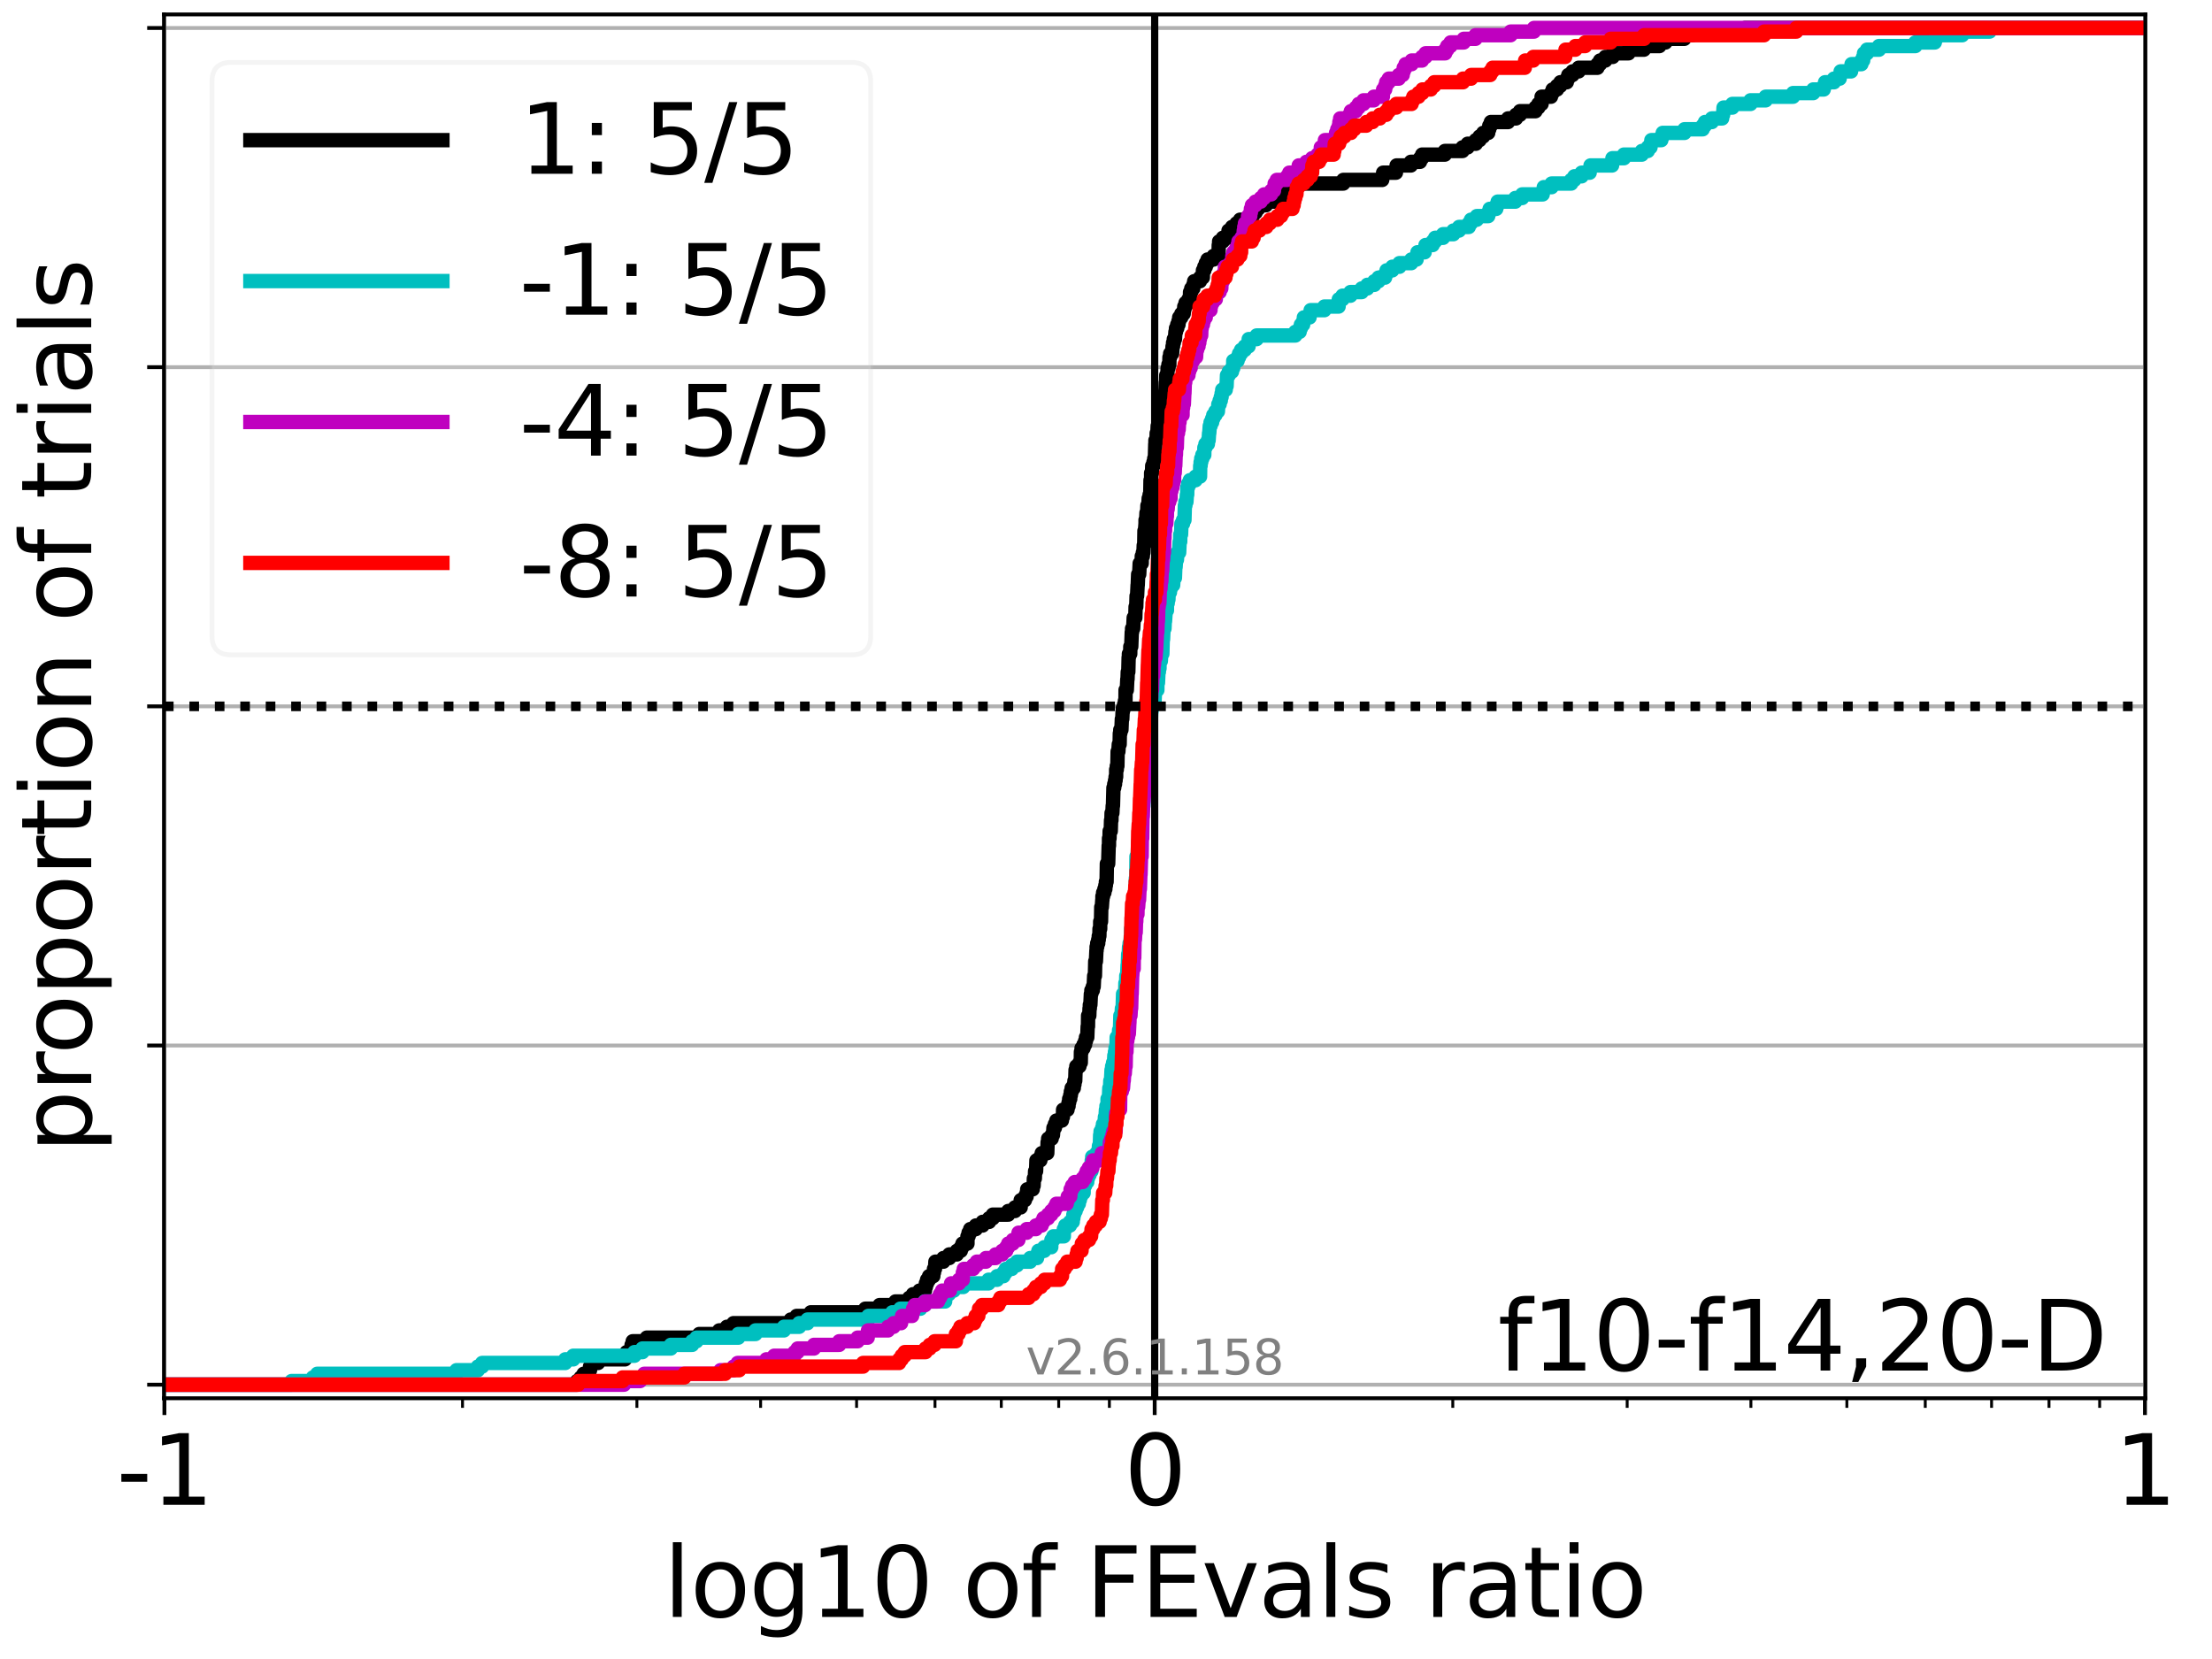 <?xml version="1.0" encoding="utf-8" standalone="no"?>
<!DOCTYPE svg PUBLIC "-//W3C//DTD SVG 1.1//EN"
  "http://www.w3.org/Graphics/SVG/1.1/DTD/svg11.dtd">
<svg xmlns:xlink="http://www.w3.org/1999/xlink" width="460.8pt" height="345.6pt" viewBox="0 0 460.8 345.6" xmlns="http://www.w3.org/2000/svg" version="1.1">
 <defs>
  <style type="text/css">*{stroke-linejoin: round; stroke-linecap: butt}</style>
 </defs>
 <g id="figure_1">
  <g id="patch_1">
   <path d="M 0 345.6 
L 460.8 345.6 
L 460.8 0 
L 0 0 
z
" style="fill: #ffffff"/>
  </g>
  <g id="axes_1">
   <g id="patch_2">
    <path d="M 34.16 291.28 
L 446.924 291.28 
L 446.924 3 
L 34.16 3 
z
" style="fill: #ffffff"/>
   </g>
   <g id="matplotlib.axis_1">
    <g id="xtick_1">
     <g id="line2d_1">
      <path d="M 34.25 291.28 
L 34.25 3 
" clip-path="url(#pd098d0f096)" style="fill: none; stroke: #b0b0b0; stroke-width: 0.8; stroke-linecap: square"/>
     </g>
     <g id="line2d_2">
      <defs>
       <path id="mcd9201b61e" d="M 0 0 
L 0 3.5 
" style="stroke: #000000; stroke-width: 0.8"/>
      </defs>
      <g>
       <use xlink:href="#mcd9201b61e" x="34.25" y="291.28" style="stroke: #000000; stroke-width: 0.8"/>
      </g>
     </g>
     <g id="text_1">
      <!-- -1 -->
      <g transform="translate(24.279 313.477)scale(0.2 -0.2)">
       <defs>
        <path id="DejaVuSans-2d" d="M 313 2009 
L 1997 2009 
L 1997 1497 
L 313 1497 
L 313 2009 
z
" transform="scale(0.016)"/>
        <path id="DejaVuSans-31" d="M 794 531 
L 1825 531 
L 1825 4091 
L 703 3866 
L 703 4441 
L 1819 4666 
L 2450 4666 
L 2450 531 
L 3481 531 
L 3481 0 
L 794 0 
L 794 531 
z
" transform="scale(0.016)"/>
       </defs>
       <use xlink:href="#DejaVuSans-2d"/>
       <use xlink:href="#DejaVuSans-31" x="36.084"/>
      </g>
     </g>
    </g>
    <g id="xtick_2">
     <g id="line2d_3">
      <path d="M 240.542 291.28 
L 240.542 3 
" clip-path="url(#pd098d0f096)" style="fill: none; stroke: #b0b0b0; stroke-width: 0.8; stroke-linecap: square"/>
     </g>
     <g id="line2d_4">
      <g>
       <use xlink:href="#mcd9201b61e" x="240.542" y="291.28" style="stroke: #000000; stroke-width: 0.8"/>
      </g>
     </g>
     <g id="text_2">
      <!-- 0 -->
      <g transform="translate(234.18 313.477)scale(0.2 -0.2)">
       <defs>
        <path id="DejaVuSans-30" d="M 2034 4250 
Q 1547 4250 1301 3770 
Q 1056 3291 1056 2328 
Q 1056 1369 1301 889 
Q 1547 409 2034 409 
Q 2525 409 2770 889 
Q 3016 1369 3016 2328 
Q 3016 3291 2770 3770 
Q 2525 4250 2034 4250 
z
M 2034 4750 
Q 2819 4750 3233 4129 
Q 3647 3509 3647 2328 
Q 3647 1150 3233 529 
Q 2819 -91 2034 -91 
Q 1250 -91 836 529 
Q 422 1150 422 2328 
Q 422 3509 836 4129 
Q 1250 4750 2034 4750 
z
" transform="scale(0.016)"/>
       </defs>
       <use xlink:href="#DejaVuSans-30"/>
      </g>
     </g>
    </g>
    <g id="xtick_3">
     <g id="line2d_5">
      <path d="M 446.835 291.28 
L 446.835 3 
" clip-path="url(#pd098d0f096)" style="fill: none; stroke: #b0b0b0; stroke-width: 0.8; stroke-linecap: square"/>
     </g>
     <g id="line2d_6">
      <g>
       <use xlink:href="#mcd9201b61e" x="446.835" y="291.28" style="stroke: #000000; stroke-width: 0.8"/>
      </g>
     </g>
     <g id="text_3">
      <!-- 1 -->
      <g transform="translate(440.472 313.477)scale(0.2 -0.2)">
       <use xlink:href="#DejaVuSans-31"/>
      </g>
     </g>
    </g>
    <g id="xtick_4">
     <g id="line2d_7">
      <defs>
       <path id="m112fc2fcc5" d="M 0 0 
L 0 2 
" style="stroke: #000000; stroke-width: 0.6"/>
      </defs>
      <g>
       <use xlink:href="#m112fc2fcc5" x="96.35" y="291.28" style="stroke: #000000; stroke-width: 0.6"/>
      </g>
     </g>
    </g>
    <g id="xtick_5">
     <g id="line2d_8">
      <g>
       <use xlink:href="#m112fc2fcc5" x="132.676" y="291.28" style="stroke: #000000; stroke-width: 0.6"/>
      </g>
     </g>
    </g>
    <g id="xtick_6">
     <g id="line2d_9">
      <g>
       <use xlink:href="#m112fc2fcc5" x="158.45" y="291.28" style="stroke: #000000; stroke-width: 0.6"/>
      </g>
     </g>
    </g>
    <g id="xtick_7">
     <g id="line2d_10">
      <g>
       <use xlink:href="#m112fc2fcc5" x="178.442" y="291.28" style="stroke: #000000; stroke-width: 0.6"/>
      </g>
     </g>
    </g>
    <g id="xtick_8">
     <g id="line2d_11">
      <g>
       <use xlink:href="#m112fc2fcc5" x="194.776" y="291.28" style="stroke: #000000; stroke-width: 0.6"/>
      </g>
     </g>
    </g>
    <g id="xtick_9">
     <g id="line2d_12">
      <g>
       <use xlink:href="#m112fc2fcc5" x="208.587" y="291.28" style="stroke: #000000; stroke-width: 0.6"/>
      </g>
     </g>
    </g>
    <g id="xtick_10">
     <g id="line2d_13">
      <g>
       <use xlink:href="#m112fc2fcc5" x="220.55" y="291.28" style="stroke: #000000; stroke-width: 0.6"/>
      </g>
     </g>
    </g>
    <g id="xtick_11">
     <g id="line2d_14">
      <g>
       <use xlink:href="#m112fc2fcc5" x="231.103" y="291.28" style="stroke: #000000; stroke-width: 0.6"/>
      </g>
     </g>
    </g>
    <g id="xtick_12">
     <g id="line2d_15">
      <g>
       <use xlink:href="#m112fc2fcc5" x="302.643" y="291.28" style="stroke: #000000; stroke-width: 0.6"/>
      </g>
     </g>
    </g>
    <g id="xtick_13">
     <g id="line2d_16">
      <g>
       <use xlink:href="#m112fc2fcc5" x="338.969" y="291.28" style="stroke: #000000; stroke-width: 0.6"/>
      </g>
     </g>
    </g>
    <g id="xtick_14">
     <g id="line2d_17">
      <g>
       <use xlink:href="#m112fc2fcc5" x="364.743" y="291.28" style="stroke: #000000; stroke-width: 0.6"/>
      </g>
     </g>
    </g>
    <g id="xtick_15">
     <g id="line2d_18">
      <g>
       <use xlink:href="#m112fc2fcc5" x="384.735" y="291.28" style="stroke: #000000; stroke-width: 0.6"/>
      </g>
     </g>
    </g>
    <g id="xtick_16">
     <g id="line2d_19">
      <g>
       <use xlink:href="#m112fc2fcc5" x="401.069" y="291.28" style="stroke: #000000; stroke-width: 0.6"/>
      </g>
     </g>
    </g>
    <g id="xtick_17">
     <g id="line2d_20">
      <g>
       <use xlink:href="#m112fc2fcc5" x="414.88" y="291.28" style="stroke: #000000; stroke-width: 0.6"/>
      </g>
     </g>
    </g>
    <g id="xtick_18">
     <g id="line2d_21">
      <g>
       <use xlink:href="#m112fc2fcc5" x="426.843" y="291.28" style="stroke: #000000; stroke-width: 0.6"/>
      </g>
     </g>
    </g>
    <g id="xtick_19">
     <g id="line2d_22">
      <g>
       <use xlink:href="#m112fc2fcc5" x="437.395" y="291.28" style="stroke: #000000; stroke-width: 0.6"/>
      </g>
     </g>
    </g>
    <g id="text_4">
     <!-- log10 of FEvals ratio -->
     <g transform="translate(138.238 336.833)scale(0.2 -0.2)">
      <defs>
       <path id="DejaVuSans-6c" d="M 603 4863 
L 1178 4863 
L 1178 0 
L 603 0 
L 603 4863 
z
" transform="scale(0.016)"/>
       <path id="DejaVuSans-6f" d="M 1959 3097 
Q 1497 3097 1228 2736 
Q 959 2375 959 1747 
Q 959 1119 1226 758 
Q 1494 397 1959 397 
Q 2419 397 2687 759 
Q 2956 1122 2956 1747 
Q 2956 2369 2687 2733 
Q 2419 3097 1959 3097 
z
M 1959 3584 
Q 2709 3584 3137 3096 
Q 3566 2609 3566 1747 
Q 3566 888 3137 398 
Q 2709 -91 1959 -91 
Q 1206 -91 779 398 
Q 353 888 353 1747 
Q 353 2609 779 3096 
Q 1206 3584 1959 3584 
z
" transform="scale(0.016)"/>
       <path id="DejaVuSans-67" d="M 2906 1791 
Q 2906 2416 2648 2759 
Q 2391 3103 1925 3103 
Q 1463 3103 1205 2759 
Q 947 2416 947 1791 
Q 947 1169 1205 825 
Q 1463 481 1925 481 
Q 2391 481 2648 825 
Q 2906 1169 2906 1791 
z
M 3481 434 
Q 3481 -459 3084 -895 
Q 2688 -1331 1869 -1331 
Q 1566 -1331 1297 -1286 
Q 1028 -1241 775 -1147 
L 775 -588 
Q 1028 -725 1275 -790 
Q 1522 -856 1778 -856 
Q 2344 -856 2625 -561 
Q 2906 -266 2906 331 
L 2906 616 
Q 2728 306 2450 153 
Q 2172 0 1784 0 
Q 1141 0 747 490 
Q 353 981 353 1791 
Q 353 2603 747 3093 
Q 1141 3584 1784 3584 
Q 2172 3584 2450 3431 
Q 2728 3278 2906 2969 
L 2906 3500 
L 3481 3500 
L 3481 434 
z
" transform="scale(0.016)"/>
       <path id="DejaVuSans-20" transform="scale(0.016)"/>
       <path id="DejaVuSans-66" d="M 2375 4863 
L 2375 4384 
L 1825 4384 
Q 1516 4384 1395 4259 
Q 1275 4134 1275 3809 
L 1275 3500 
L 2222 3500 
L 2222 3053 
L 1275 3053 
L 1275 0 
L 697 0 
L 697 3053 
L 147 3053 
L 147 3500 
L 697 3500 
L 697 3744 
Q 697 4328 969 4595 
Q 1241 4863 1831 4863 
L 2375 4863 
z
" transform="scale(0.016)"/>
       <path id="DejaVuSans-46" d="M 628 4666 
L 3309 4666 
L 3309 4134 
L 1259 4134 
L 1259 2759 
L 3109 2759 
L 3109 2228 
L 1259 2228 
L 1259 0 
L 628 0 
L 628 4666 
z
" transform="scale(0.016)"/>
       <path id="DejaVuSans-45" d="M 628 4666 
L 3578 4666 
L 3578 4134 
L 1259 4134 
L 1259 2753 
L 3481 2753 
L 3481 2222 
L 1259 2222 
L 1259 531 
L 3634 531 
L 3634 0 
L 628 0 
L 628 4666 
z
" transform="scale(0.016)"/>
       <path id="DejaVuSans-76" d="M 191 3500 
L 800 3500 
L 1894 563 
L 2988 3500 
L 3597 3500 
L 2284 0 
L 1503 0 
L 191 3500 
z
" transform="scale(0.016)"/>
       <path id="DejaVuSans-61" d="M 2194 1759 
Q 1497 1759 1228 1600 
Q 959 1441 959 1056 
Q 959 750 1161 570 
Q 1363 391 1709 391 
Q 2188 391 2477 730 
Q 2766 1069 2766 1631 
L 2766 1759 
L 2194 1759 
z
M 3341 1997 
L 3341 0 
L 2766 0 
L 2766 531 
Q 2569 213 2275 61 
Q 1981 -91 1556 -91 
Q 1019 -91 701 211 
Q 384 513 384 1019 
Q 384 1609 779 1909 
Q 1175 2209 1959 2209 
L 2766 2209 
L 2766 2266 
Q 2766 2663 2505 2880 
Q 2244 3097 1772 3097 
Q 1472 3097 1187 3025 
Q 903 2953 641 2809 
L 641 3341 
Q 956 3463 1253 3523 
Q 1550 3584 1831 3584 
Q 2591 3584 2966 3190 
Q 3341 2797 3341 1997 
z
" transform="scale(0.016)"/>
       <path id="DejaVuSans-73" d="M 2834 3397 
L 2834 2853 
Q 2591 2978 2328 3040 
Q 2066 3103 1784 3103 
Q 1356 3103 1142 2972 
Q 928 2841 928 2578 
Q 928 2378 1081 2264 
Q 1234 2150 1697 2047 
L 1894 2003 
Q 2506 1872 2764 1633 
Q 3022 1394 3022 966 
Q 3022 478 2636 193 
Q 2250 -91 1575 -91 
Q 1294 -91 989 -36 
Q 684 19 347 128 
L 347 722 
Q 666 556 975 473 
Q 1284 391 1588 391 
Q 1994 391 2212 530 
Q 2431 669 2431 922 
Q 2431 1156 2273 1281 
Q 2116 1406 1581 1522 
L 1381 1569 
Q 847 1681 609 1914 
Q 372 2147 372 2553 
Q 372 3047 722 3315 
Q 1072 3584 1716 3584 
Q 2034 3584 2315 3537 
Q 2597 3491 2834 3397 
z
" transform="scale(0.016)"/>
       <path id="DejaVuSans-72" d="M 2631 2963 
Q 2534 3019 2420 3045 
Q 2306 3072 2169 3072 
Q 1681 3072 1420 2755 
Q 1159 2438 1159 1844 
L 1159 0 
L 581 0 
L 581 3500 
L 1159 3500 
L 1159 2956 
Q 1341 3275 1631 3429 
Q 1922 3584 2338 3584 
Q 2397 3584 2469 3576 
Q 2541 3569 2628 3553 
L 2631 2963 
z
" transform="scale(0.016)"/>
       <path id="DejaVuSans-74" d="M 1172 4494 
L 1172 3500 
L 2356 3500 
L 2356 3053 
L 1172 3053 
L 1172 1153 
Q 1172 725 1289 603 
Q 1406 481 1766 481 
L 2356 481 
L 2356 0 
L 1766 0 
Q 1100 0 847 248 
Q 594 497 594 1153 
L 594 3053 
L 172 3053 
L 172 3500 
L 594 3500 
L 594 4494 
L 1172 4494 
z
" transform="scale(0.016)"/>
       <path id="DejaVuSans-69" d="M 603 3500 
L 1178 3500 
L 1178 0 
L 603 0 
L 603 3500 
z
M 603 4863 
L 1178 4863 
L 1178 4134 
L 603 4134 
L 603 4863 
z
" transform="scale(0.016)"/>
      </defs>
      <use xlink:href="#DejaVuSans-6c"/>
      <use xlink:href="#DejaVuSans-6f" x="27.783"/>
      <use xlink:href="#DejaVuSans-67" x="88.965"/>
      <use xlink:href="#DejaVuSans-31" x="152.441"/>
      <use xlink:href="#DejaVuSans-30" x="216.064"/>
      <use xlink:href="#DejaVuSans-20" x="279.688"/>
      <use xlink:href="#DejaVuSans-6f" x="311.475"/>
      <use xlink:href="#DejaVuSans-66" x="372.656"/>
      <use xlink:href="#DejaVuSans-20" x="407.861"/>
      <use xlink:href="#DejaVuSans-46" x="439.648"/>
      <use xlink:href="#DejaVuSans-45" x="497.168"/>
      <use xlink:href="#DejaVuSans-76" x="560.352"/>
      <use xlink:href="#DejaVuSans-61" x="619.531"/>
      <use xlink:href="#DejaVuSans-6c" x="680.811"/>
      <use xlink:href="#DejaVuSans-73" x="708.594"/>
      <use xlink:href="#DejaVuSans-20" x="760.693"/>
      <use xlink:href="#DejaVuSans-72" x="792.48"/>
      <use xlink:href="#DejaVuSans-61" x="833.594"/>
      <use xlink:href="#DejaVuSans-74" x="894.873"/>
      <use xlink:href="#DejaVuSans-69" x="934.082"/>
      <use xlink:href="#DejaVuSans-6f" x="961.865"/>
     </g>
    </g>
   </g>
   <g id="matplotlib.axis_2">
    <g id="ytick_1">
     <g id="line2d_23">
      <path d="M 34.16 288.454 
L 446.924 288.454 
" clip-path="url(#pd098d0f096)" style="fill: none; stroke: #b0b0b0; stroke-width: 0.8; stroke-linecap: square"/>
     </g>
     <g id="line2d_24">
      <defs>
       <path id="m5f18773513" d="M 0 0 
L -3.5 0 
" style="stroke: #000000; stroke-width: 0.8"/>
      </defs>
      <g>
       <use xlink:href="#m5f18773513" x="34.16" y="288.454" style="stroke: #000000; stroke-width: 0.8"/>
      </g>
     </g>
    </g>
    <g id="ytick_2">
     <g id="line2d_25">
      <path d="M 34.16 217.797 
L 446.924 217.797 
" clip-path="url(#pd098d0f096)" style="fill: none; stroke: #b0b0b0; stroke-width: 0.8; stroke-linecap: square"/>
     </g>
     <g id="line2d_26">
      <g>
       <use xlink:href="#m5f18773513" x="34.16" y="217.797" style="stroke: #000000; stroke-width: 0.8"/>
      </g>
     </g>
    </g>
    <g id="ytick_3">
     <g id="line2d_27">
      <path d="M 34.16 147.14 
L 446.924 147.14 
" clip-path="url(#pd098d0f096)" style="fill: none; stroke: #b0b0b0; stroke-width: 0.8; stroke-linecap: square"/>
     </g>
     <g id="line2d_28">
      <g>
       <use xlink:href="#m5f18773513" x="34.16" y="147.14" style="stroke: #000000; stroke-width: 0.8"/>
      </g>
     </g>
    </g>
    <g id="ytick_4">
     <g id="line2d_29">
      <path d="M 34.16 76.483 
L 446.924 76.483 
" clip-path="url(#pd098d0f096)" style="fill: none; stroke: #b0b0b0; stroke-width: 0.8; stroke-linecap: square"/>
     </g>
     <g id="line2d_30">
      <g>
       <use xlink:href="#m5f18773513" x="34.16" y="76.483" style="stroke: #000000; stroke-width: 0.8"/>
      </g>
     </g>
    </g>
    <g id="ytick_5">
     <g id="line2d_31">
      <path d="M 34.16 5.826 
L 446.924 5.826 
" clip-path="url(#pd098d0f096)" style="fill: none; stroke: #b0b0b0; stroke-width: 0.8; stroke-linecap: square"/>
     </g>
     <g id="line2d_32">
      <g>
       <use xlink:href="#m5f18773513" x="34.16" y="5.826" style="stroke: #000000; stroke-width: 0.8"/>
      </g>
     </g>
    </g>
    <g id="text_5">
     <!-- proportion of trials -->
     <g transform="translate(19.001 240.146)rotate(-90)scale(0.2 -0.2)">
      <defs>
       <path id="DejaVuSans-70" d="M 1159 525 
L 1159 -1331 
L 581 -1331 
L 581 3500 
L 1159 3500 
L 1159 2969 
Q 1341 3281 1617 3432 
Q 1894 3584 2278 3584 
Q 2916 3584 3314 3078 
Q 3713 2572 3713 1747 
Q 3713 922 3314 415 
Q 2916 -91 2278 -91 
Q 1894 -91 1617 61 
Q 1341 213 1159 525 
z
M 3116 1747 
Q 3116 2381 2855 2742 
Q 2594 3103 2138 3103 
Q 1681 3103 1420 2742 
Q 1159 2381 1159 1747 
Q 1159 1113 1420 752 
Q 1681 391 2138 391 
Q 2594 391 2855 752 
Q 3116 1113 3116 1747 
z
" transform="scale(0.016)"/>
       <path id="DejaVuSans-6e" d="M 3513 2113 
L 3513 0 
L 2938 0 
L 2938 2094 
Q 2938 2591 2744 2837 
Q 2550 3084 2163 3084 
Q 1697 3084 1428 2787 
Q 1159 2491 1159 1978 
L 1159 0 
L 581 0 
L 581 3500 
L 1159 3500 
L 1159 2956 
Q 1366 3272 1645 3428 
Q 1925 3584 2291 3584 
Q 2894 3584 3203 3211 
Q 3513 2838 3513 2113 
z
" transform="scale(0.016)"/>
      </defs>
      <use xlink:href="#DejaVuSans-70"/>
      <use xlink:href="#DejaVuSans-72" x="63.477"/>
      <use xlink:href="#DejaVuSans-6f" x="102.34"/>
      <use xlink:href="#DejaVuSans-70" x="163.521"/>
      <use xlink:href="#DejaVuSans-6f" x="226.998"/>
      <use xlink:href="#DejaVuSans-72" x="288.18"/>
      <use xlink:href="#DejaVuSans-74" x="329.293"/>
      <use xlink:href="#DejaVuSans-69" x="368.502"/>
      <use xlink:href="#DejaVuSans-6f" x="396.285"/>
      <use xlink:href="#DejaVuSans-6e" x="457.467"/>
      <use xlink:href="#DejaVuSans-20" x="520.846"/>
      <use xlink:href="#DejaVuSans-6f" x="552.633"/>
      <use xlink:href="#DejaVuSans-66" x="613.814"/>
      <use xlink:href="#DejaVuSans-20" x="649.02"/>
      <use xlink:href="#DejaVuSans-74" x="680.807"/>
      <use xlink:href="#DejaVuSans-72" x="720.016"/>
      <use xlink:href="#DejaVuSans-69" x="761.129"/>
      <use xlink:href="#DejaVuSans-61" x="788.912"/>
      <use xlink:href="#DejaVuSans-6c" x="850.191"/>
      <use xlink:href="#DejaVuSans-73" x="877.975"/>
     </g>
    </g>
   </g>
   <g id="line2d_33">
    <path d="M 34.16 288.454 
L 120.217 288.454 
L 120.217 287.7 
L 120.99 287.7 
L 120.99 286.946 
L 121.574 286.946 
L 121.574 286.193 
L 122.721 286.193 
L 122.721 285.439 
L 122.911 285.439 
L 122.911 284.685 
L 123.163 284.685 
L 123.163 283.932 
L 124.601 283.932 
L 124.601 283.178 
L 130.189 283.178 
L 130.189 282.424 
L 130.538 282.424 
L 130.538 281.671 
L 131.576 281.671 
L 131.576 280.163 
L 131.805 280.163 
L 131.805 279.41 
L 134.732 279.41 
L 134.732 278.656 
L 145.665 278.656 
L 145.665 277.902 
L 149.82 277.902 
L 149.82 277.149 
L 151.422 277.149 
L 151.422 276.395 
L 152.794 276.395 
L 152.794 275.641 
L 164.72 275.641 
L 164.72 274.888 
L 165.947 274.888 
L 165.947 274.134 
L 168.902 274.134 
L 168.902 273.38 
L 180.252 273.38 
L 180.252 272.627 
L 183.226 272.627 
L 183.226 271.873 
L 186.546 271.873 
L 186.546 271.119 
L 189.406 271.119 
L 189.406 270.366 
L 190.182 270.366 
L 190.182 269.612 
L 191.539 269.612 
L 191.539 268.858 
L 192.686 268.858 
L 192.686 268.105 
L 192.876 268.105 
L 192.876 267.351 
L 193.128 267.351 
L 193.128 266.597 
L 193.549 266.597 
L 193.549 265.844 
L 194.422 265.844 
L 194.422 265.09 
L 194.566 265.09 
L 194.566 264.336 
L 194.776 264.336 
L 194.865 262.829 
L 196.523 262.829 
L 196.523 262.075 
L 197.751 262.075 
L 197.751 261.321 
L 199.334 261.321 
L 199.334 260.568 
L 200.154 260.568 
L 200.154 259.814 
L 200.503 259.814 
L 200.503 259.06 
L 201.541 259.06 
L 201.541 257.553 
L 201.77 257.553 
L 201.77 256.799 
L 202.111 256.799 
L 202.111 256.046 
L 203.283 256.046 
L 203.283 255.292 
L 204.697 255.292 
L 204.697 254.538 
L 206.052 254.538 
L 206.052 253.785 
L 206.828 253.785 
L 206.828 253.031 
L 210.031 253.031 
L 210.031 252.277 
L 211.432 252.277 
L 211.432 251.524 
L 212.629 251.524 
L 212.631 250.016 
L 213.506 250.016 
L 213.506 249.263 
L 213.859 249.263 
L 213.859 248.509 
L 213.986 248.509 
L 213.986 247.755 
L 215.133 247.755 
L 215.133 247.002 
L 215.323 247.002 
L 215.376 245.494 
L 215.575 245.494 
L 215.63 243.987 
L 215.832 243.987 
L 215.911 241.726 
L 216.724 241.726 
L 216.724 240.972 
L 217.013 240.972 
L 217.013 240.219 
L 218.165 240.219 
L 218.235 237.958 
L 218.35 237.958 
L 218.35 237.204 
L 219.081 237.204 
L 219.081 236.45 
L 219.352 236.45 
L 219.457 234.943 
L 219.752 234.943 
L 219.752 234.189 
L 220.057 234.189 
L 220.057 233.436 
L 221.21 233.436 
L 221.21 232.682 
L 221.425 232.682 
L 221.46 231.175 
L 222.381 231.175 
L 222.381 230.421 
L 222.601 230.421 
L 222.601 229.667 
L 222.728 229.667 
L 222.728 228.914 
L 222.95 228.914 
L 222.95 228.16 
L 223.077 228.16 
L 223.077 227.406 
L 223.252 227.406 
L 223.252 226.653 
L 223.694 226.653 
L 223.694 225.899 
L 223.83 225.899 
L 223.83 225.145 
L 223.988 225.145 
L 224.058 222.884 
L 224.217 222.884 
L 224.217 222.13 
L 224.864 222.13 
L 224.864 221.377 
L 225.146 221.377 
L 225.178 219.116 
L 225.308 219.116 
L 225.308 218.362 
L 225.719 218.362 
L 225.719 217.608 
L 226.046 217.608 
L 226.046 216.855 
L 226.226 216.855 
L 226.226 216.101 
L 226.498 216.101 
L 226.581 213.84 
L 226.645 213.84 
L 226.672 211.579 
L 226.92 211.579 
L 226.969 210.072 
L 227.032 210.072 
L 227.032 209.318 
L 227.144 209.318 
L 227.251 207.057 
L 227.35 207.057 
L 227.35 206.303 
L 227.65 206.303 
L 227.65 205.55 
L 227.831 205.55 
L 227.938 203.289 
L 228.092 203.289 
L 228.159 200.274 
L 228.297 200.274 
L 228.402 198.013 
L 228.441 198.013 
L 228.441 197.259 
L 228.568 197.259 
L 228.568 196.506 
L 228.778 196.506 
L 228.778 195.752 
L 228.894 195.752 
L 228.894 194.998 
L 229.02 194.998 
L 229.052 193.491 
L 229.188 193.491 
L 229.195 191.984 
L 229.361 191.984 
L 229.415 188.969 
L 229.529 188.969 
L 229.631 187.462 
L 229.656 187.462 
L 229.656 186.708 
L 229.798 186.708 
L 229.798 185.954 
L 230.064 185.954 
L 230.064 185.2 
L 230.264 185.2 
L 230.264 184.447 
L 230.377 184.447 
L 230.377 183.693 
L 230.524 183.693 
L 230.582 179.925 
L 230.852 179.925 
L 230.962 176.156 
L 231.022 176.156 
L 231.029 174.649 
L 231.134 174.649 
L 231.165 173.142 
L 231.387 173.142 
L 231.452 170.881 
L 231.532 170.881 
L 231.563 169.373 
L 231.728 169.373 
L 231.8 167.866 
L 231.85 167.866 
L 231.951 164.098 
L 232.113 164.098 
L 232.113 163.344 
L 232.282 163.344 
L 232.282 162.59 
L 232.399 162.59 
L 232.399 161.837 
L 232.511 161.837 
L 232.514 160.329 
L 232.647 160.329 
L 232.647 159.576 
L 232.773 159.576 
L 232.826 156.561 
L 232.978 156.561 
L 233.068 155.054 
L 233.241 155.054 
L 233.281 152.793 
L 233.376 152.793 
L 233.376 152.039 
L 233.612 152.039 
L 233.704 149.778 
L 233.793 149.778 
L 233.857 148.271 
L 233.915 148.271 
L 233.915 147.517 
L 234.167 147.517 
L 234.167 146.763 
L 234.342 146.763 
L 234.342 146.009 
L 234.458 146.009 
L 234.474 143.748 
L 234.733 143.748 
L 234.84 141.487 
L 234.882 141.487 
L 234.932 139.98 
L 235.045 139.98 
L 235.118 136.965 
L 235.172 136.965 
L 235.172 136.212 
L 235.449 136.212 
L 235.466 134.704 
L 235.658 134.704 
L 235.768 131.69 
L 235.831 131.69 
L 235.831 130.936 
L 236.064 130.936 
L 236.174 128.675 
L 236.505 128.675 
L 236.563 126.414 
L 236.702 126.414 
L 236.77 124.153 
L 236.877 124.153 
L 236.985 121.892 
L 237.012 121.892 
L 237.1 119.631 
L 237.318 119.631 
L 237.419 117.37 
L 237.832 117.37 
L 237.856 115.863 
L 238.077 115.863 
L 238.077 115.109 
L 238.204 115.109 
L 238.263 113.602 
L 238.363 113.602 
L 238.412 110.587 
L 238.523 110.587 
L 238.632 109.08 
L 238.636 109.08 
L 238.636 108.326 
L 238.761 108.326 
L 238.835 106.818 
L 238.979 106.818 
L 239.033 105.311 
L 239.224 105.311 
L 239.299 103.804 
L 239.484 103.804 
L 239.484 103.05 
L 239.62 103.05 
L 239.673 100.035 
L 239.8 100.035 
L 239.8 98.528 
L 239.981 98.528 
L 240.029 97.021 
L 240.283 97.021 
L 240.283 96.267 
L 240.447 96.267 
L 240.447 95.513 
L 240.581 95.513 
L 240.665 92.499 
L 240.695 92.499 
L 240.695 91.745 
L 240.929 91.745 
L 240.96 90.238 
L 241.102 90.238 
L 241.171 88.73 
L 241.533 88.73 
L 241.632 86.469 
L 241.822 86.469 
L 241.822 85.716 
L 242.102 85.716 
L 242.121 84.208 
L 242.334 84.208 
L 242.356 82.701 
L 242.58 82.701 
L 242.58 81.947 
L 242.763 81.947 
L 242.852 79.686 
L 242.913 79.686 
L 242.955 78.179 
L 243.179 78.179 
L 243.245 76.672 
L 243.41 76.672 
L 243.41 75.918 
L 243.59 75.918 
L 243.624 74.411 
L 243.772 74.411 
L 243.772 73.657 
L 244.175 73.657 
L 244.266 72.15 
L 244.371 72.15 
L 244.371 71.396 
L 244.529 71.396 
L 244.529 70.642 
L 244.761 70.642 
L 244.866 69.135 
L 244.981 69.135 
L 244.981 68.381 
L 245.241 68.381 
L 245.241 67.627 
L 245.496 67.627 
L 245.496 66.874 
L 245.65 66.874 
L 245.65 66.12 
L 246.091 66.12 
L 246.091 65.366 
L 246.58 65.366 
L 246.58 64.613 
L 246.703 64.613 
L 246.703 63.859 
L 246.969 63.859 
L 246.969 63.105 
L 247.569 63.105 
L 247.569 62.352 
L 247.886 62.352 
L 247.91 60.844 
L 248.165 60.844 
L 248.165 60.091 
L 248.581 60.091 
L 248.581 59.337 
L 248.771 59.337 
L 248.771 58.583 
L 249.974 58.583 
L 249.974 57.83 
L 250.57 57.83 
L 250.594 56.322 
L 250.884 56.322 
L 250.884 55.569 
L 251.195 55.569 
L 251.195 54.815 
L 251.555 54.815 
L 251.555 54.061 
L 252.813 54.061 
L 252.813 53.308 
L 253.85 53.308 
L 253.888 51.047 
L 253.964 51.047 
L 253.964 50.293 
L 254.74 50.293 
L 254.74 49.539 
L 255.771 49.539 
L 255.771 48.786 
L 255.924 48.786 
L 255.924 48.032 
L 256.659 48.032 
L 256.659 47.278 
L 257.59 47.278 
L 257.59 46.525 
L 258.329 46.525 
L 258.329 45.771 
L 260.753 45.771 
L 260.753 45.017 
L 260.983 45.017 
L 260.983 44.264 
L 261.579 44.264 
L 261.579 43.51 
L 262.111 43.51 
L 262.111 42.756 
L 263.727 42.756 
L 263.727 42.003 
L 266.11 42.003 
L 266.11 41.249 
L 266.992 41.249 
L 266.992 40.495 
L 267.338 40.495 
L 267.338 39.742 
L 267.663 39.742 
L 267.663 38.988 
L 269.338 38.988 
L 269.338 38.234 
L 279.835 38.234 
L 279.835 37.481 
L 287.937 37.481 
L 287.937 36.727 
L 288.13 36.727 
L 288.13 35.973 
L 290.797 35.973 
L 290.797 35.22 
L 290.94 35.22 
L 290.94 34.466 
L 293.914 34.466 
L 293.914 33.712 
L 295.813 33.712 
L 295.813 32.959 
L 296.256 32.959 
L 296.256 32.205 
L 300.994 32.205 
L 300.994 31.451 
L 304.674 31.451 
L 304.674 30.697 
L 305.743 30.697 
L 305.743 29.944 
L 307.443 29.944 
L 307.443 29.19 
L 308.219 29.19 
L 308.219 28.436 
L 308.975 28.436 
L 308.975 27.683 
L 310.022 27.683 
L 310.022 26.929 
L 310.244 26.929 
L 310.244 26.175 
L 310.577 26.175 
L 310.577 25.422 
L 314.161 25.422 
L 314.161 24.668 
L 315.812 24.668 
L 315.812 23.914 
L 316.638 23.914 
L 316.638 23.161 
L 319.87 23.161 
L 319.87 22.407 
L 320.471 22.407 
L 320.471 21.653 
L 321.138 21.653 
L 321.143 20.146 
L 323.094 20.146 
L 323.094 19.392 
L 323.441 19.392 
L 323.441 18.639 
L 324.358 18.639 
L 324.358 17.885 
L 325.055 17.885 
L 325.055 17.131 
L 326.389 17.131 
L 326.389 16.378 
L 326.706 16.378 
L 326.706 15.624 
L 327.59 15.624 
L 327.59 14.87 
L 328.858 14.87 
L 328.858 14.117 
L 332.775 14.117 
L 332.775 13.363 
L 333.315 13.363 
L 333.315 12.609 
L 334.426 12.609 
L 334.426 11.856 
L 335.958 11.856 
L 335.958 11.102 
L 339.253 11.102 
L 339.253 10.348 
L 342.454 10.348 
L 342.454 9.595 
L 345.686 9.595 
L 345.686 8.841 
L 346.954 8.841 
L 346.954 8.087 
L 350.871 8.087 
L 350.871 7.334 
L 352.522 7.334 
L 352.522 6.58 
L 363.501 6.58 
L 363.501 5.826 
L 446.924 5.826 
L 446.924 5.826 
" clip-path="url(#pd098d0f096)" style="fill: none; stroke: #000000; stroke-width: 3; stroke-linecap: square"/>
   </g>
   <g id="line2d_34">
    <path clip-path="url(#pd098d0f096)" style="fill: none; stroke: #000000; stroke-width: 3; stroke-linecap: square"/>
   </g>
   <g id="line2d_35">
    <path d="M 34.16 288.454 
L 60.736 288.454 
L 60.736 287.7 
L 65.183 287.7 
L 65.183 286.946 
L 66.082 286.946 
L 66.082 286.193 
L 95.097 286.193 
L 95.097 285.439 
L 99.544 285.439 
L 99.544 284.685 
L 100.444 284.685 
L 100.444 283.932 
L 117.751 283.932 
L 117.751 283.178 
L 119.426 283.178 
L 119.426 282.424 
L 132.158 282.424 
L 132.158 281.671 
L 133.833 281.671 
L 133.833 280.917 
L 139.741 280.917 
L 139.741 280.163 
L 144.188 280.163 
L 144.188 279.41 
L 145.088 279.41 
L 145.088 278.656 
L 153.808 278.656 
L 153.808 277.902 
L 157.371 277.902 
L 157.371 277.149 
L 163.308 277.149 
L 163.308 276.395 
L 166.481 276.395 
L 166.481 275.641 
L 168.215 275.641 
L 168.215 274.888 
L 180.888 274.888 
L 180.888 274.134 
L 185.872 274.134 
L 185.872 273.38 
L 187.546 273.38 
L 187.546 272.627 
L 191.733 272.627 
L 191.733 271.873 
L 192.614 271.873 
L 192.614 271.119 
L 196.888 271.119 
L 196.888 270.366 
L 197.013 270.366 
L 197.013 269.612 
L 197.669 269.612 
L 197.669 268.858 
L 198.687 268.858 
L 198.687 268.105 
L 200.664 268.105 
L 200.664 267.351 
L 205.927 267.351 
L 205.927 266.597 
L 207.709 266.597 
L 207.709 265.844 
L 209.049 265.844 
L 209.049 265.09 
L 209.527 265.09 
L 209.527 264.336 
L 210.78 264.336 
L 210.78 263.583 
L 211.867 263.583 
L 211.867 262.829 
L 214.6 262.829 
L 214.6 262.075 
L 216.031 262.075 
L 216.031 261.321 
L 216.314 261.321 
L 216.314 260.568 
L 217.532 260.568 
L 217.532 259.814 
L 218.995 259.814 
L 219.028 258.307 
L 219.439 258.307 
L 219.439 257.553 
L 221.615 257.553 
L 221.616 256.046 
L 221.928 256.046 
L 221.928 255.292 
L 222.893 255.292 
L 222.893 254.538 
L 223.476 254.538 
L 223.476 253.785 
L 223.601 253.785 
L 223.601 253.031 
L 223.754 253.031 
L 223.754 252.277 
L 224.074 252.277 
L 224.074 251.524 
L 224.375 251.524 
L 224.375 250.77 
L 224.735 250.77 
L 224.735 250.016 
L 224.941 250.016 
L 224.941 249.263 
L 225.186 249.263 
L 225.186 248.509 
L 225.739 248.509 
L 225.749 247.002 
L 226.045 247.002 
L 226.045 246.248 
L 226.489 246.248 
L 226.489 245.494 
L 226.641 245.494 
L 226.641 244.741 
L 226.976 244.741 
L 226.976 243.987 
L 227.369 243.987 
L 227.431 241.726 
L 227.521 241.726 
L 227.521 240.972 
L 228.423 240.972 
L 228.423 240.219 
L 228.861 240.219 
L 228.937 238.711 
L 229.11 238.711 
L 229.182 236.45 
L 229.272 236.45 
L 229.272 235.697 
L 229.603 235.697 
L 229.603 234.943 
L 229.763 234.943 
L 229.763 234.189 
L 230.081 234.189 
L 230.179 232.682 
L 230.298 232.682 
L 230.388 231.175 
L 230.491 231.175 
L 230.491 230.421 
L 230.72 230.421 
L 230.73 228.914 
L 231.002 228.914 
L 231.095 226.653 
L 231.249 226.653 
L 231.302 225.145 
L 231.444 225.145 
L 231.553 222.884 
L 231.679 222.884 
L 231.679 222.13 
L 231.877 222.13 
L 231.877 221.377 
L 232.059 221.377 
L 232.139 219.869 
L 232.268 219.869 
L 232.268 219.116 
L 232.38 219.116 
L 232.38 218.362 
L 232.57 218.362 
L 232.628 216.101 
L 233.069 216.101 
L 233.126 214.594 
L 233.31 214.594 
L 233.393 211.579 
L 233.622 211.579 
L 233.717 210.072 
L 233.863 210.072 
L 233.956 207.057 
L 234.392 207.057 
L 234.44 204.796 
L 234.601 204.796 
L 234.623 203.289 
L 234.799 203.289 
L 234.9 201.028 
L 234.944 201.028 
L 235.025 198.767 
L 235.135 198.767 
L 235.201 197.259 
L 235.315 197.259 
L 235.315 196.506 
L 235.494 196.506 
L 235.567 194.998 
L 235.608 194.998 
L 235.622 193.491 
L 235.843 193.491 
L 235.926 191.984 
L 236.043 191.984 
L 236.126 190.476 
L 236.232 190.476 
L 236.232 189.723 
L 236.377 189.723 
L 236.483 185.954 
L 236.551 185.954 
L 236.619 182.939 
L 236.71 182.939 
L 236.749 178.417 
L 236.983 178.417 
L 237.073 176.156 
L 237.095 176.156 
L 237.095 175.403 
L 237.344 175.403 
L 237.448 173.895 
L 237.473 173.895 
L 237.473 173.142 
L 237.611 173.142 
L 237.611 172.388 
L 237.757 172.388 
L 237.854 168.62 
L 237.963 168.62 
L 237.963 167.866 
L 238.198 167.866 
L 238.259 165.605 
L 238.323 165.605 
L 238.323 164.851 
L 238.469 164.851 
L 238.562 159.576 
L 238.799 159.576 
L 238.824 158.068 
L 238.921 158.068 
L 238.974 156.561 
L 239.041 156.561 
L 239.041 155.807 
L 239.229 155.807 
L 239.325 152.793 
L 239.346 152.793 
L 239.346 152.039 
L 239.46 152.039 
L 239.46 151.285 
L 239.588 151.285 
L 239.588 150.532 
L 239.744 150.532 
L 239.819 148.271 
L 239.874 148.271 
L 239.874 147.517 
L 240.067 147.517 
L 240.1 146.009 
L 240.518 146.009 
L 240.624 143.748 
L 241.098 143.748 
L 241.106 142.241 
L 241.225 142.241 
L 241.332 139.98 
L 241.419 139.98 
L 241.419 139.226 
L 241.547 139.226 
L 241.552 137.719 
L 241.82 137.719 
L 241.906 136.212 
L 242.137 136.212 
L 242.222 133.197 
L 242.285 133.197 
L 242.384 130.936 
L 242.583 130.936 
L 242.644 129.429 
L 242.697 129.429 
L 242.796 127.921 
L 242.814 127.921 
L 242.814 127.168 
L 243.092 127.168 
L 243.096 125.66 
L 243.256 125.66 
L 243.256 124.907 
L 243.405 124.907 
L 243.456 123.399 
L 243.718 123.399 
L 243.718 122.646 
L 243.888 122.646 
L 243.888 121.892 
L 244.387 121.892 
L 244.471 120.385 
L 244.757 120.385 
L 244.842 118.124 
L 244.901 118.124 
L 244.996 116.616 
L 245.174 116.616 
L 245.265 115.109 
L 245.639 115.109 
L 245.742 112.848 
L 245.857 112.848 
L 245.876 111.341 
L 246.035 111.341 
L 246.12 109.08 
L 246.45 109.08 
L 246.45 108.326 
L 246.743 108.326 
L 246.828 105.311 
L 246.94 105.311 
L 246.94 104.557 
L 247.154 104.557 
L 247.248 103.05 
L 247.316 103.05 
L 247.341 101.543 
L 247.488 101.543 
L 247.488 100.789 
L 247.862 100.789 
L 247.862 100.035 
L 249.056 100.035 
L 249.056 99.282 
L 249.991 99.282 
L 250.025 97.021 
L 250.111 97.021 
L 250.111 96.267 
L 250.238 96.267 
L 250.238 95.513 
L 250.475 95.513 
L 250.475 94.76 
L 250.875 94.76 
L 250.893 93.252 
L 251.115 93.252 
L 251.115 92.499 
L 251.621 92.499 
L 251.621 91.745 
L 251.777 91.745 
L 251.871 90.238 
L 251.913 90.238 
L 252.017 88.73 
L 252.184 88.73 
L 252.184 87.977 
L 252.506 87.977 
L 252.506 87.223 
L 252.745 87.223 
L 252.745 86.469 
L 253.189 86.469 
L 253.189 85.716 
L 253.709 85.716 
L 253.801 84.208 
L 254.073 84.208 
L 254.073 83.455 
L 254.313 83.455 
L 254.313 82.701 
L 254.483 82.701 
L 254.483 81.947 
L 254.612 81.947 
L 254.612 81.194 
L 255.34 81.194 
L 255.34 80.44 
L 255.522 80.44 
L 255.607 78.179 
L 255.978 78.179 
L 255.978 77.425 
L 256.641 77.425 
L 256.641 76.672 
L 256.907 76.672 
L 256.908 75.164 
L 257.809 75.164 
L 257.809 74.411 
L 258.116 74.411 
L 258.116 73.657 
L 258.537 73.657 
L 258.537 72.903 
L 259.303 72.903 
L 259.303 72.15 
L 260.105 72.15 
L 260.13 70.642 
L 261.784 70.642 
L 261.784 69.888 
L 269.837 69.888 
L 269.837 69.135 
L 270.739 69.135 
L 270.739 68.381 
L 271 68.381 
L 271 67.627 
L 271.468 67.627 
L 271.468 66.874 
L 271.62 66.874 
L 271.62 66.12 
L 272.803 66.12 
L 272.803 65.366 
L 273.035 65.366 
L 273.035 64.613 
L 275.893 64.613 
L 275.893 63.859 
L 278.853 63.859 
L 278.9 62.352 
L 279.669 62.352 
L 279.669 61.598 
L 281.321 61.598 
L 281.321 60.844 
L 283.673 60.844 
L 283.673 60.091 
L 284.836 60.091 
L 284.836 59.337 
L 286.294 59.337 
L 286.294 58.583 
L 287.171 58.583 
L 287.171 57.83 
L 288.532 57.83 
L 288.532 57.076 
L 288.846 57.076 
L 288.846 56.322 
L 290.041 56.322 
L 290.041 55.569 
L 291.526 55.569 
L 291.526 54.815 
L 293.994 54.815 
L 293.994 54.061 
L 295.101 54.061 
L 295.101 53.308 
L 295.28 53.308 
L 295.28 52.554 
L 296.776 52.554 
L 296.776 51.8 
L 296.955 51.8 
L 296.955 51.047 
L 298.445 51.047 
L 298.445 50.293 
L 298.967 50.293 
L 298.967 49.539 
L 300.622 49.539 
L 300.622 48.786 
L 302.76 48.786 
L 302.76 48.032 
L 303.947 48.032 
L 303.947 47.278 
L 305.972 47.278 
L 305.972 46.525 
L 306.428 46.525 
L 306.428 45.771 
L 307.647 45.771 
L 307.647 45.017 
L 310.021 45.017 
L 310.021 44.264 
L 310.321 44.264 
L 310.321 43.51 
L 311.696 43.51 
L 311.696 42.756 
L 311.996 42.756 
L 311.996 42.003 
L 315.664 42.003 
L 315.664 41.249 
L 317.102 41.249 
L 317.102 40.495 
L 321.371 40.495 
L 321.371 39.742 
L 321.6 39.742 
L 321.6 38.988 
L 323.227 38.988 
L 323.227 38.234 
L 327.307 38.234 
L 327.307 37.481 
L 327.972 37.481 
L 327.972 36.727 
L 329.48 36.727 
L 329.48 35.973 
L 331.157 35.973 
L 331.157 35.22 
L 331.336 35.22 
L 331.336 34.466 
L 335.824 34.466 
L 335.901 32.959 
L 338.293 32.959 
L 338.293 32.205 
L 342.028 32.205 
L 342.028 31.451 
L 343.266 31.451 
L 343.266 30.697 
L 343.83 30.697 
L 343.83 29.944 
L 344.01 29.944 
L 344.01 29.19 
L 346.078 29.19 
L 346.078 28.436 
L 346.377 28.436 
L 346.377 27.683 
L 350.907 27.683 
L 350.907 26.929 
L 354.701 26.929 
L 354.701 26.175 
L 355.18 26.175 
L 355.18 25.422 
L 356.614 25.422 
L 356.614 24.668 
L 358.751 24.668 
L 358.751 23.914 
L 358.957 23.914 
L 359.05 22.407 
L 360.887 22.407 
L 360.887 21.653 
L 364.663 21.653 
L 364.663 20.9 
L 367.82 20.9 
L 367.82 20.146 
L 373.526 20.146 
L 373.526 19.392 
L 377.732 19.392 
L 377.732 18.639 
L 379.909 18.639 
L 379.909 17.885 
L 380.199 17.885 
L 380.199 17.131 
L 382.047 17.131 
L 382.047 16.378 
L 383.234 16.378 
L 383.234 15.624 
L 383.439 15.624 
L 383.439 14.87 
L 385.616 14.87 
L 385.715 13.363 
L 387.753 13.363 
L 387.753 12.609 
L 388.129 12.609 
L 388.129 11.856 
L 388.308 11.856 
L 388.308 11.102 
L 388.94 11.102 
L 388.94 10.348 
L 391.422 10.348 
L 391.422 9.595 
L 399 9.595 
L 399 8.841 
L 403.05 8.841 
L 403.05 8.087 
L 403.349 8.087 
L 403.349 7.334 
L 408.767 7.334 
L 408.767 6.58 
L 414.474 6.58 
L 414.474 5.826 
L 446.924 5.826 
L 446.924 5.826 
" clip-path="url(#pd098d0f096)" style="fill: none; stroke: #00bfbf; stroke-width: 3; stroke-linecap: square"/>
   </g>
   <g id="line2d_36">
    <path clip-path="url(#pd098d0f096)" style="fill: none; stroke: #00bfbf; stroke-width: 3; stroke-linecap: square"/>
   </g>
   <g id="line2d_37">
    <path d="M 34.16 288.454 
L 129.999 288.454 
L 129.999 287.7 
L 133.347 287.7 
L 133.347 286.946 
L 134.188 286.946 
L 134.188 286.193 
L 150.084 286.193 
L 150.084 285.439 
L 152.826 285.439 
L 152.826 284.685 
L 153.667 284.685 
L 153.667 283.932 
L 159.643 283.932 
L 159.643 283.178 
L 161.279 283.178 
L 161.279 282.424 
L 165.516 282.424 
L 165.516 281.671 
L 166.168 281.671 
L 166.168 280.917 
L 169.563 280.917 
L 169.563 280.163 
L 174.823 280.163 
L 174.823 279.41 
L 178.651 279.41 
L 178.651 278.656 
L 180.758 278.656 
L 180.822 277.149 
L 184.995 277.149 
L 184.995 276.395 
L 186.149 276.395 
L 186.149 275.641 
L 187.71 275.641 
L 187.71 274.888 
L 187.913 274.888 
L 187.913 274.134 
L 190.013 274.134 
L 190.013 273.38 
L 190.212 273.38 
L 190.212 272.627 
L 190.551 272.627 
L 190.551 271.873 
L 192.702 271.873 
L 192.702 271.119 
L 195.408 271.119 
L 195.408 270.366 
L 195.811 270.366 
L 195.811 269.612 
L 196.249 269.612 
L 196.249 268.858 
L 197.897 268.858 
L 197.897 268.105 
L 198.13 268.105 
L 198.13 267.351 
L 199.771 267.351 
L 199.771 266.597 
L 200.569 266.597 
L 200.579 265.09 
L 200.782 265.09 
L 200.782 264.336 
L 202.734 264.336 
L 202.734 263.583 
L 203.476 263.583 
L 203.476 262.829 
L 205.379 262.829 
L 205.379 262.075 
L 207.392 262.075 
L 207.392 261.321 
L 208.772 261.321 
L 208.772 260.568 
L 209.613 260.568 
L 209.613 259.814 
L 210.03 259.814 
L 210.03 259.06 
L 210.992 259.06 
L 210.992 258.307 
L 212.145 258.307 
L 212.181 256.799 
L 213.881 256.799 
L 213.881 256.046 
L 215.793 256.046 
L 215.793 255.292 
L 216.991 255.292 
L 216.991 254.538 
L 217.376 254.538 
L 217.376 253.785 
L 218.309 253.785 
L 218.309 253.031 
L 219.001 253.031 
L 219.001 252.277 
L 219.657 252.277 
L 219.657 251.524 
L 220.058 251.524 
L 220.058 250.77 
L 222.213 250.77 
L 222.213 250.016 
L 222.436 250.016 
L 222.436 249.263 
L 222.955 249.263 
L 223.031 247.755 
L 223.34 247.755 
L 223.34 247.002 
L 223.878 247.002 
L 223.878 246.248 
L 225.509 246.248 
L 225.509 245.494 
L 226.066 245.494 
L 226.066 244.741 
L 226.381 244.741 
L 226.381 243.987 
L 226.839 243.987 
L 226.839 243.233 
L 227.578 243.233 
L 227.68 241.726 
L 229.414 241.726 
L 229.414 240.972 
L 229.528 240.972 
L 229.528 240.219 
L 230.973 240.219 
L 230.973 239.465 
L 231.166 239.465 
L 231.211 237.958 
L 231.496 237.958 
L 231.496 237.204 
L 231.728 237.204 
L 231.728 236.45 
L 231.896 236.45 
L 231.896 235.697 
L 232.405 235.697 
L 232.506 231.928 
L 232.843 231.928 
L 232.843 231.175 
L 233.325 231.175 
L 233.38 227.406 
L 233.696 227.406 
L 233.696 226.653 
L 233.941 226.653 
L 234.052 225.145 
L 234.096 225.145 
L 234.195 223.638 
L 234.308 223.638 
L 234.41 222.13 
L 234.491 222.13 
L 234.545 219.116 
L 234.665 219.116 
L 234.707 216.855 
L 234.837 216.855 
L 234.837 216.101 
L 234.986 216.101 
L 234.986 215.347 
L 235.159 215.347 
L 235.266 213.086 
L 235.281 213.086 
L 235.316 211.579 
L 235.499 211.579 
L 235.58 210.072 
L 235.636 210.072 
L 235.716 207.057 
L 235.75 207.057 
L 235.848 203.289 
L 235.868 203.289 
L 235.965 201.781 
L 236.169 201.781 
L 236.187 199.52 
L 236.284 199.52 
L 236.344 195.752 
L 236.425 195.752 
L 236.499 194.245 
L 236.587 194.245 
L 236.658 191.984 
L 236.704 191.984 
L 236.738 190.476 
L 236.951 190.476 
L 236.972 188.969 
L 237.092 188.969 
L 237.199 187.462 
L 237.283 187.462 
L 237.385 185.2 
L 237.459 185.2 
L 237.561 182.186 
L 237.597 182.186 
L 237.7 178.417 
L 237.825 178.417 
L 237.867 174.649 
L 237.94 174.649 
L 238.013 170.127 
L 238.068 170.127 
L 238.158 167.112 
L 238.208 167.112 
L 238.311 165.605 
L 238.369 165.605 
L 238.458 163.344 
L 238.555 163.344 
L 238.626 159.576 
L 238.788 159.576 
L 238.788 158.822 
L 238.99 158.822 
L 239.086 156.561 
L 239.123 156.561 
L 239.202 152.793 
L 239.254 152.793 
L 239.319 150.532 
L 239.455 150.532 
L 239.497 149.024 
L 239.59 149.024 
L 239.687 147.517 
L 239.709 147.517 
L 239.79 145.256 
L 239.84 145.256 
L 239.875 143.748 
L 239.992 143.748 
L 240.072 140.734 
L 240.245 140.734 
L 240.322 138.473 
L 240.407 138.473 
L 240.5 136.965 
L 240.712 136.965 
L 240.818 135.458 
L 240.836 135.458 
L 240.941 133.197 
L 240.953 133.197 
L 241.013 131.69 
L 241.092 131.69 
L 241.168 129.429 
L 241.215 129.429 
L 241.302 126.414 
L 241.383 126.414 
L 241.383 125.66 
L 241.521 125.66 
L 241.624 122.646 
L 241.753 122.646 
L 241.829 121.138 
L 241.925 121.138 
L 242.012 118.877 
L 242.106 118.877 
L 242.204 116.616 
L 242.295 116.616 
L 242.376 115.109 
L 242.471 115.109 
L 242.542 112.094 
L 242.588 112.094 
L 242.606 110.587 
L 242.705 110.587 
L 242.723 109.08 
L 242.967 109.08 
L 243.026 107.572 
L 243.084 107.572 
L 243.102 106.065 
L 243.247 106.065 
L 243.352 104.557 
L 243.576 104.557 
L 243.576 103.804 
L 243.843 103.804 
L 243.859 102.296 
L 244.016 102.296 
L 244.016 101.543 
L 244.245 101.543 
L 244.245 100.789 
L 244.38 100.789 
L 244.38 100.035 
L 244.582 100.035 
L 244.594 98.528 
L 244.716 98.528 
L 244.781 97.021 
L 244.831 97.021 
L 244.916 94.76 
L 244.966 94.76 
L 245.009 93.252 
L 245.144 93.252 
L 245.244 90.238 
L 245.404 90.238 
L 245.404 89.484 
L 245.545 89.484 
L 245.612 87.977 
L 245.713 87.977 
L 245.795 86.469 
L 246.35 86.469 
L 246.362 84.962 
L 246.463 84.962 
L 246.463 84.208 
L 246.615 84.208 
L 246.718 81.947 
L 246.744 81.947 
L 246.819 79.686 
L 246.901 79.686 
L 246.995 78.179 
L 247.569 78.179 
L 247.569 77.425 
L 247.724 77.425 
L 247.724 76.672 
L 248.03 76.672 
L 248.046 75.164 
L 248.556 75.164 
L 248.556 74.411 
L 249.165 74.411 
L 249.244 72.903 
L 249.386 72.903 
L 249.386 72.15 
L 249.673 72.15 
L 249.673 71.396 
L 249.842 71.396 
L 249.842 70.642 
L 249.974 70.642 
L 249.974 69.888 
L 250.226 69.888 
L 250.271 68.381 
L 250.35 68.381 
L 250.35 67.627 
L 250.594 67.627 
L 250.594 66.874 
L 250.779 66.874 
L 250.779 66.12 
L 251.178 66.12 
L 251.197 64.613 
L 252.168 64.613 
L 252.168 63.859 
L 252.284 63.859 
L 252.284 63.105 
L 252.612 63.105 
L 252.612 62.352 
L 253.274 62.352 
L 253.315 60.844 
L 254.076 60.844 
L 254.076 60.091 
L 254.421 60.091 
L 254.477 58.583 
L 254.763 58.583 
L 254.771 57.076 
L 255.147 57.076 
L 255.169 55.569 
L 256.253 55.569 
L 256.253 54.815 
L 256.708 54.815 
L 256.719 53.308 
L 256.932 53.308 
L 256.932 52.554 
L 257.481 52.554 
L 257.481 51.8 
L 257.814 51.8 
L 257.814 51.047 
L 257.994 51.047 
L 257.994 50.293 
L 258.604 50.293 
L 258.604 49.539 
L 259.008 49.539 
L 259.1 48.032 
L 259.2 48.032 
L 259.2 47.278 
L 259.35 47.278 
L 259.35 46.525 
L 259.958 46.525 
L 259.983 45.017 
L 260.455 45.017 
L 260.455 44.264 
L 260.583 44.264 
L 260.583 43.51 
L 260.796 43.51 
L 260.796 42.756 
L 261.528 42.756 
L 261.528 42.003 
L 262.64 42.003 
L 262.64 41.249 
L 263.338 41.249 
L 263.338 40.495 
L 264.795 40.495 
L 264.795 39.742 
L 265.393 39.742 
L 265.393 38.988 
L 265.537 38.988 
L 265.537 38.234 
L 265.976 38.234 
L 265.976 37.481 
L 268.127 37.481 
L 268.127 36.727 
L 268.573 36.727 
L 268.573 35.973 
L 270.34 35.973 
L 270.34 35.22 
L 270.553 35.22 
L 270.553 34.466 
L 272.143 34.466 
L 272.143 33.712 
L 273.322 33.712 
L 273.322 32.959 
L 274.458 32.959 
L 274.458 32.205 
L 275.15 32.205 
L 275.15 30.697 
L 275.942 30.697 
L 276.004 29.19 
L 278.159 29.19 
L 278.159 28.436 
L 278.323 28.436 
L 278.323 27.683 
L 278.585 27.683 
L 278.585 26.929 
L 278.901 26.929 
L 278.901 26.175 
L 279.015 26.175 
L 279.015 25.422 
L 279.181 25.422 
L 279.181 24.668 
L 281.082 24.668 
L 281.082 23.914 
L 281.405 23.914 
L 281.405 23.161 
L 282.45 23.161 
L 282.45 22.407 
L 283.045 22.407 
L 283.045 21.653 
L 284.043 21.653 
L 284.043 20.9 
L 286.194 20.9 
L 286.194 20.146 
L 288.08 20.146 
L 288.127 18.639 
L 288.554 18.639 
L 288.554 17.885 
L 288.772 17.885 
L 288.772 17.131 
L 289.306 17.131 
L 289.306 16.378 
L 291.389 16.378 
L 291.389 15.624 
L 292.207 15.624 
L 292.207 14.87 
L 292.419 14.87 
L 292.419 14.117 
L 292.802 14.117 
L 292.802 13.363 
L 294.07 13.363 
L 294.07 12.609 
L 296.226 12.609 
L 296.226 11.856 
L 296.968 11.856 
L 296.968 11.102 
L 301.063 11.102 
L 301.063 10.348 
L 301.491 10.348 
L 301.491 9.595 
L 302.176 9.595 
L 302.176 8.841 
L 304.928 8.841 
L 304.928 8.087 
L 307.373 8.087 
L 307.373 7.334 
L 314.685 7.334 
L 314.685 6.58 
L 319.558 6.58 
L 319.558 5.826 
L 446.924 5.826 
L 446.924 5.826 
" clip-path="url(#pd098d0f096)" style="fill: none; stroke: #bf00bf; stroke-width: 3; stroke-linecap: square"/>
   </g>
   <g id="line2d_38">
    <path clip-path="url(#pd098d0f096)" style="fill: none; stroke: #bf00bf; stroke-width: 3; stroke-linecap: square"/>
   </g>
   <g id="line2d_39">
    <path d="M 34.16 288.454 
L 120.434 288.454 
L 120.434 287.7 
L 129.702 287.7 
L 129.702 286.946 
L 142.573 286.946 
L 142.573 286.193 
L 151.052 286.193 
L 151.052 285.439 
L 153.985 285.439 
L 153.985 284.685 
L 179.796 284.685 
L 179.796 283.932 
L 187.306 283.932 
L 187.306 283.178 
L 187.842 283.178 
L 187.842 282.424 
L 188.472 282.424 
L 188.472 281.671 
L 192.806 281.671 
L 192.806 280.917 
L 193.668 280.917 
L 193.668 280.163 
L 194.686 280.163 
L 194.686 279.41 
L 199.127 279.41 
L 199.136 277.902 
L 199.68 277.902 
L 199.68 277.149 
L 200.068 277.149 
L 200.068 276.395 
L 201.477 276.395 
L 201.477 275.641 
L 202.936 275.641 
L 202.936 274.888 
L 203.256 274.888 
L 203.256 274.134 
L 203.8 274.134 
L 203.8 273.38 
L 203.953 273.38 
L 203.953 272.627 
L 204.558 272.627 
L 204.558 271.873 
L 207.974 271.873 
L 207.974 271.119 
L 208.394 271.119 
L 208.394 270.366 
L 214.283 270.366 
L 214.283 269.612 
L 215.26 269.612 
L 215.26 268.858 
L 215.807 268.858 
L 215.807 268.105 
L 216.824 268.105 
L 216.824 267.351 
L 217.604 267.351 
L 217.604 266.597 
L 220.801 266.597 
L 220.801 265.844 
L 221.241 265.844 
L 221.265 264.336 
L 221.793 264.336 
L 221.793 263.583 
L 222.329 263.583 
L 222.329 262.829 
L 224.067 262.829 
L 224.067 262.075 
L 224.285 262.075 
L 224.285 261.321 
L 224.461 261.321 
L 224.461 260.568 
L 225.303 260.568 
L 225.367 259.06 
L 225.879 259.06 
L 225.879 258.307 
L 226.871 258.307 
L 226.871 257.553 
L 227.293 257.553 
L 227.391 256.046 
L 227.755 256.046 
L 227.755 255.292 
L 228.297 255.292 
L 228.297 254.538 
L 229.067 254.538 
L 229.067 253.785 
L 229.33 253.785 
L 229.33 253.031 
L 229.537 253.031 
L 229.632 250.016 
L 229.744 250.016 
L 229.795 248.509 
L 230.236 248.509 
L 230.324 247.002 
L 230.443 247.002 
L 230.488 245.494 
L 230.597 245.494 
L 230.701 243.987 
L 230.897 243.987 
L 230.969 242.48 
L 231.017 242.48 
L 231.017 241.726 
L 231.162 241.726 
L 231.23 240.219 
L 231.431 240.219 
L 231.533 238.711 
L 231.744 238.711 
L 231.76 237.204 
L 231.985 237.204 
L 231.985 236.45 
L 232.314 236.45 
L 232.352 234.189 
L 232.562 234.189 
L 232.579 232.682 
L 232.765 232.682 
L 232.865 229.667 
L 232.885 229.667 
L 232.885 228.914 
L 233.029 228.914 
L 233.118 227.406 
L 233.251 227.406 
L 233.251 226.653 
L 233.389 226.653 
L 233.468 223.638 
L 233.627 223.638 
L 233.729 219.869 
L 233.758 219.869 
L 233.806 216.101 
L 233.925 216.101 
L 233.973 213.086 
L 234.167 213.086 
L 234.167 212.333 
L 234.321 212.333 
L 234.375 210.825 
L 234.501 210.825 
L 234.548 209.318 
L 234.708 209.318 
L 234.795 205.55 
L 234.966 205.55 
L 235.048 203.289 
L 235.171 203.289 
L 235.243 200.274 
L 235.351 200.274 
L 235.436 197.259 
L 235.495 197.259 
L 235.596 194.998 
L 235.631 194.998 
L 235.713 191.23 
L 235.744 191.23 
L 235.841 188.215 
L 235.964 188.215 
L 236.049 186.708 
L 236.333 186.708 
L 236.333 185.954 
L 236.448 185.954 
L 236.517 184.447 
L 236.577 184.447 
L 236.577 183.693 
L 236.713 183.693 
L 236.765 181.432 
L 236.87 181.432 
L 236.96 179.171 
L 237.01 179.171 
L 237.113 173.142 
L 237.134 173.142 
L 237.224 171.634 
L 237.278 171.634 
L 237.344 169.373 
L 237.401 169.373 
L 237.48 166.359 
L 237.515 166.359 
L 237.626 163.344 
L 237.649 163.344 
L 237.733 160.329 
L 237.791 160.329 
L 237.876 158.822 
L 237.937 158.822 
L 238.036 155.054 
L 238.194 155.054 
L 238.287 152.039 
L 238.398 152.039 
L 238.501 149.778 
L 238.547 149.778 
L 238.654 147.517 
L 238.739 147.517 
L 238.814 146.009 
L 238.886 146.009 
L 238.981 142.241 
L 239.011 142.241 
L 239.121 138.473 
L 239.133 138.473 
L 239.243 135.458 
L 239.29 135.458 
L 239.397 133.197 
L 239.449 133.197 
L 239.554 131.69 
L 239.676 131.69 
L 239.743 130.182 
L 239.845 130.182 
L 239.896 127.921 
L 239.966 127.921 
L 240.066 126.414 
L 240.09 126.414 
L 240.09 125.66 
L 240.202 125.66 
L 240.202 124.907 
L 240.59 124.907 
L 240.598 123.399 
L 240.89 123.399 
L 240.96 121.138 
L 241.002 121.138 
L 241.011 119.631 
L 241.119 119.631 
L 241.225 116.616 
L 241.295 116.616 
L 241.349 114.355 
L 241.423 114.355 
L 241.532 111.341 
L 241.645 111.341 
L 241.669 109.08 
L 241.829 109.08 
L 241.89 105.311 
L 242.078 105.311 
L 242.184 101.543 
L 242.379 101.543 
L 242.379 100.789 
L 242.82 100.789 
L 242.919 98.528 
L 243.137 98.528 
L 243.149 97.021 
L 243.332 97.021 
L 243.383 94.76 
L 243.452 94.76 
L 243.452 94.006 
L 243.608 94.006 
L 243.675 91.745 
L 243.757 91.745 
L 243.859 88.73 
L 243.986 88.73 
L 244.084 85.716 
L 244.33 85.716 
L 244.33 84.962 
L 244.48 84.962 
L 244.552 83.455 
L 244.602 83.455 
L 244.709 81.947 
L 244.787 81.947 
L 244.787 81.194 
L 245.586 81.194 
L 245.656 79.686 
L 245.763 79.686 
L 245.763 78.933 
L 246.309 78.933 
L 246.379 77.425 
L 246.622 77.425 
L 246.622 76.672 
L 246.796 76.672 
L 246.796 75.918 
L 247.044 75.918 
L 247.143 74.411 
L 247.355 74.411 
L 247.355 73.657 
L 247.56 73.657 
L 247.56 72.903 
L 247.746 72.903 
L 247.817 71.396 
L 248.221 71.396 
L 248.279 69.888 
L 248.951 69.888 
L 249.003 68.381 
L 249.073 68.381 
L 249.073 67.627 
L 249.471 67.627 
L 249.471 66.874 
L 249.705 66.874 
L 249.747 65.366 
L 249.883 65.366 
L 249.894 63.859 
L 250.641 63.859 
L 250.748 62.352 
L 251.511 62.352 
L 251.511 61.598 
L 253.071 61.598 
L 253.071 60.844 
L 253.437 60.844 
L 253.437 60.091 
L 253.669 60.091 
L 253.669 59.337 
L 253.829 59.337 
L 253.883 57.83 
L 255.288 57.83 
L 255.288 57.076 
L 255.466 57.076 
L 255.466 56.322 
L 255.728 56.322 
L 255.728 55.569 
L 256.623 55.569 
L 256.623 54.815 
L 256.823 54.815 
L 256.823 54.061 
L 257.789 54.061 
L 257.789 53.308 
L 258.372 53.308 
L 258.372 52.554 
L 258.547 52.554 
L 258.554 51.047 
L 258.738 51.047 
L 258.738 50.293 
L 260.778 50.293 
L 260.778 49.539 
L 261.15 49.539 
L 261.15 48.786 
L 261.343 48.786 
L 261.343 48.032 
L 262.361 48.032 
L 262.361 47.278 
L 263.801 47.278 
L 263.801 46.525 
L 264.531 46.525 
L 264.531 45.771 
L 266.091 45.771 
L 266.091 45.017 
L 266.884 45.017 
L 266.884 44.264 
L 267.324 44.264 
L 267.324 43.51 
L 269.249 43.51 
L 269.249 42.756 
L 269.494 42.756 
L 269.494 42.003 
L 269.628 42.003 
L 269.628 41.249 
L 269.838 41.249 
L 269.838 40.495 
L 270.072 40.495 
L 270.15 38.988 
L 270.512 38.988 
L 270.512 38.234 
L 271.61 38.234 
L 271.61 37.481 
L 272.369 37.481 
L 272.369 36.727 
L 273.069 36.727 
L 273.069 35.973 
L 273.338 35.973 
L 273.387 34.466 
L 273.65 34.466 
L 273.65 33.712 
L 274.79 33.712 
L 274.79 32.959 
L 275.23 32.959 
L 275.23 32.205 
L 277.828 32.205 
L 277.828 31.451 
L 277.972 31.451 
L 278.057 29.944 
L 278.962 29.944 
L 278.962 29.19 
L 279.275 29.19 
L 279.275 28.436 
L 280.088 28.436 
L 280.088 27.683 
L 281.434 27.683 
L 281.434 26.929 
L 282.128 26.929 
L 282.128 26.175 
L 284.622 26.175 
L 284.622 25.422 
L 285.94 25.422 
L 285.94 24.668 
L 287.441 24.668 
L 287.441 23.914 
L 288.791 23.914 
L 288.791 23.161 
L 289.34 23.161 
L 289.34 22.407 
L 290.871 22.407 
L 290.871 21.653 
L 294.059 21.653 
L 294.059 20.9 
L 294.418 20.9 
L 294.418 20.146 
L 295.506 20.146 
L 295.506 19.392 
L 296.305 19.392 
L 296.305 18.639 
L 298.059 18.639 
L 298.059 17.885 
L 298.777 17.885 
L 298.777 17.131 
L 304.773 17.131 
L 304.773 16.378 
L 306.456 16.378 
L 306.456 15.624 
L 310.445 15.624 
L 310.445 14.87 
L 310.93 14.87 
L 310.93 14.117 
L 317.645 14.117 
L 317.712 12.609 
L 319.408 12.609 
L 319.408 11.856 
L 326.056 11.856 
L 326.123 10.348 
L 328.172 10.348 
L 328.172 9.595 
L 330.212 9.595 
L 330.212 8.841 
L 335.525 8.841 
L 335.525 8.087 
L 342.502 8.087 
L 342.502 7.334 
L 367.492 7.334 
L 367.492 6.58 
L 374.207 6.58 
L 374.207 5.826 
L 446.924 5.826 
L 446.924 5.826 
" clip-path="url(#pd098d0f096)" style="fill: none; stroke: #ff0000; stroke-width: 3; stroke-linecap: square"/>
   </g>
   <g id="line2d_40">
    <path clip-path="url(#pd098d0f096)" style="fill: none; stroke: #ff0000; stroke-width: 3; stroke-linecap: square"/>
   </g>
   <g id="line2d_41">
    <path d="M 240.542 291.28 
L 240.542 3 
" clip-path="url(#pd098d0f096)" style="fill: none; stroke: #000000; stroke-width: 1.5; stroke-linecap: square"/>
   </g>
   <g id="line2d_42">
    <path d="M 34.16 147.14 
L 446.924 147.14 
" clip-path="url(#pd098d0f096)" style="fill: none; stroke-dasharray: 2,3.3; stroke-dashoffset: 0; stroke: #000000; stroke-width: 2"/>
   </g>
   <g id="patch_3">
    <path d="M 34.16 291.28 
L 34.16 3 
" style="fill: none; stroke: #000000; stroke-width: 0.8; stroke-linejoin: miter; stroke-linecap: square"/>
   </g>
   <g id="patch_4">
    <path d="M 446.924 291.28 
L 446.924 3 
" style="fill: none; stroke: #000000; stroke-width: 0.8; stroke-linejoin: miter; stroke-linecap: square"/>
   </g>
   <g id="patch_5">
    <path d="M 34.16 291.28 
L 446.924 291.28 
" style="fill: none; stroke: #000000; stroke-width: 0.8; stroke-linejoin: miter; stroke-linecap: square"/>
   </g>
   <g id="patch_6">
    <path d="M 34.16 3 
L 446.924 3 
" style="fill: none; stroke: #000000; stroke-width: 0.8; stroke-linejoin: miter; stroke-linecap: square"/>
   </g>
   <g id="text_6">
    <!-- f10-f14,20-D -->
    <g transform="translate(312.05 285.514)scale(0.2 -0.2)">
     <defs>
      <path id="DejaVuSans-34" d="M 2419 4116 
L 825 1625 
L 2419 1625 
L 2419 4116 
z
M 2253 4666 
L 3047 4666 
L 3047 1625 
L 3713 1625 
L 3713 1100 
L 3047 1100 
L 3047 0 
L 2419 0 
L 2419 1100 
L 313 1100 
L 313 1709 
L 2253 4666 
z
" transform="scale(0.016)"/>
      <path id="DejaVuSans-2c" d="M 750 794 
L 1409 794 
L 1409 256 
L 897 -744 
L 494 -744 
L 750 256 
L 750 794 
z
" transform="scale(0.016)"/>
      <path id="DejaVuSans-32" d="M 1228 531 
L 3431 531 
L 3431 0 
L 469 0 
L 469 531 
Q 828 903 1448 1529 
Q 2069 2156 2228 2338 
Q 2531 2678 2651 2914 
Q 2772 3150 2772 3378 
Q 2772 3750 2511 3984 
Q 2250 4219 1831 4219 
Q 1534 4219 1204 4116 
Q 875 4013 500 3803 
L 500 4441 
Q 881 4594 1212 4672 
Q 1544 4750 1819 4750 
Q 2544 4750 2975 4387 
Q 3406 4025 3406 3419 
Q 3406 3131 3298 2873 
Q 3191 2616 2906 2266 
Q 2828 2175 2409 1742 
Q 1991 1309 1228 531 
z
" transform="scale(0.016)"/>
      <path id="DejaVuSans-44" d="M 1259 4147 
L 1259 519 
L 2022 519 
Q 2988 519 3436 956 
Q 3884 1394 3884 2338 
Q 3884 3275 3436 3711 
Q 2988 4147 2022 4147 
L 1259 4147 
z
M 628 4666 
L 1925 4666 
Q 3281 4666 3915 4102 
Q 4550 3538 4550 2338 
Q 4550 1131 3912 565 
Q 3275 0 1925 0 
L 628 0 
L 628 4666 
z
" transform="scale(0.016)"/>
     </defs>
     <use xlink:href="#DejaVuSans-66"/>
     <use xlink:href="#DejaVuSans-31" x="35.205"/>
     <use xlink:href="#DejaVuSans-30" x="98.828"/>
     <use xlink:href="#DejaVuSans-2d" x="162.451"/>
     <use xlink:href="#DejaVuSans-66" x="198.535"/>
     <use xlink:href="#DejaVuSans-31" x="233.74"/>
     <use xlink:href="#DejaVuSans-34" x="297.363"/>
     <use xlink:href="#DejaVuSans-2c" x="360.986"/>
     <use xlink:href="#DejaVuSans-32" x="392.773"/>
     <use xlink:href="#DejaVuSans-30" x="456.396"/>
     <use xlink:href="#DejaVuSans-2d" x="520.02"/>
     <use xlink:href="#DejaVuSans-44" x="556.104"/>
    </g>
   </g>
   <g id="text_7">
    <!-- v2.6.1.158 -->
    <g style="fill: #808080" transform="translate(213.728 286.318)scale(0.1 -0.1)">
     <defs>
      <path id="DejaVuSans-2e" d="M 684 794 
L 1344 794 
L 1344 0 
L 684 0 
L 684 794 
z
" transform="scale(0.016)"/>
      <path id="DejaVuSans-36" d="M 2113 2584 
Q 1688 2584 1439 2293 
Q 1191 2003 1191 1497 
Q 1191 994 1439 701 
Q 1688 409 2113 409 
Q 2538 409 2786 701 
Q 3034 994 3034 1497 
Q 3034 2003 2786 2293 
Q 2538 2584 2113 2584 
z
M 3366 4563 
L 3366 3988 
Q 3128 4100 2886 4159 
Q 2644 4219 2406 4219 
Q 1781 4219 1451 3797 
Q 1122 3375 1075 2522 
Q 1259 2794 1537 2939 
Q 1816 3084 2150 3084 
Q 2853 3084 3261 2657 
Q 3669 2231 3669 1497 
Q 3669 778 3244 343 
Q 2819 -91 2113 -91 
Q 1303 -91 875 529 
Q 447 1150 447 2328 
Q 447 3434 972 4092 
Q 1497 4750 2381 4750 
Q 2619 4750 2861 4703 
Q 3103 4656 3366 4563 
z
" transform="scale(0.016)"/>
      <path id="DejaVuSans-35" d="M 691 4666 
L 3169 4666 
L 3169 4134 
L 1269 4134 
L 1269 2991 
Q 1406 3038 1543 3061 
Q 1681 3084 1819 3084 
Q 2600 3084 3056 2656 
Q 3513 2228 3513 1497 
Q 3513 744 3044 326 
Q 2575 -91 1722 -91 
Q 1428 -91 1123 -41 
Q 819 9 494 109 
L 494 744 
Q 775 591 1075 516 
Q 1375 441 1709 441 
Q 2250 441 2565 725 
Q 2881 1009 2881 1497 
Q 2881 1984 2565 2268 
Q 2250 2553 1709 2553 
Q 1456 2553 1204 2497 
Q 953 2441 691 2322 
L 691 4666 
z
" transform="scale(0.016)"/>
      <path id="DejaVuSans-38" d="M 2034 2216 
Q 1584 2216 1326 1975 
Q 1069 1734 1069 1313 
Q 1069 891 1326 650 
Q 1584 409 2034 409 
Q 2484 409 2743 651 
Q 3003 894 3003 1313 
Q 3003 1734 2745 1975 
Q 2488 2216 2034 2216 
z
M 1403 2484 
Q 997 2584 770 2862 
Q 544 3141 544 3541 
Q 544 4100 942 4425 
Q 1341 4750 2034 4750 
Q 2731 4750 3128 4425 
Q 3525 4100 3525 3541 
Q 3525 3141 3298 2862 
Q 3072 2584 2669 2484 
Q 3125 2378 3379 2068 
Q 3634 1759 3634 1313 
Q 3634 634 3220 271 
Q 2806 -91 2034 -91 
Q 1263 -91 848 271 
Q 434 634 434 1313 
Q 434 1759 690 2068 
Q 947 2378 1403 2484 
z
M 1172 3481 
Q 1172 3119 1398 2916 
Q 1625 2713 2034 2713 
Q 2441 2713 2670 2916 
Q 2900 3119 2900 3481 
Q 2900 3844 2670 4047 
Q 2441 4250 2034 4250 
Q 1625 4250 1398 4047 
Q 1172 3844 1172 3481 
z
" transform="scale(0.016)"/>
     </defs>
     <use xlink:href="#DejaVuSans-76"/>
     <use xlink:href="#DejaVuSans-32" x="59.18"/>
     <use xlink:href="#DejaVuSans-2e" x="122.803"/>
     <use xlink:href="#DejaVuSans-36" x="154.59"/>
     <use xlink:href="#DejaVuSans-2e" x="218.213"/>
     <use xlink:href="#DejaVuSans-31" x="250"/>
     <use xlink:href="#DejaVuSans-2e" x="313.623"/>
     <use xlink:href="#DejaVuSans-31" x="345.41"/>
     <use xlink:href="#DejaVuSans-35" x="409.033"/>
     <use xlink:href="#DejaVuSans-38" x="472.656"/>
    </g>
   </g>
   <g id="legend_1">
    <g id="patch_7">
     <path d="M 48.16 136.425 
L 177.382 136.425 
Q 181.382 136.425 181.382 132.425 
L 181.382 17 
Q 181.382 13 177.382 13 
L 48.16 13 
Q 44.16 13 44.16 17 
L 44.16 132.425 
Q 44.16 136.425 48.16 136.425 
z
" style="fill: #ffffff; opacity: 0.2; stroke: #cccccc; stroke-linejoin: miter"/>
    </g>
    <g id="line2d_43">
     <path d="M 52.16 29.197 
L 72.16 29.197 
L 92.16 29.197 
" style="fill: none; stroke: #000000; stroke-width: 3; stroke-linecap: square"/>
    </g>
    <g id="text_8">
     <!-- 1: 5/5 -->
     <g transform="translate(108.16 36.197)scale(0.2 -0.2)">
      <defs>
       <path id="DejaVuSans-3a" d="M 750 794 
L 1409 794 
L 1409 0 
L 750 0 
L 750 794 
z
M 750 3309 
L 1409 3309 
L 1409 2516 
L 750 2516 
L 750 3309 
z
" transform="scale(0.016)"/>
       <path id="DejaVuSans-2f" d="M 1625 4666 
L 2156 4666 
L 531 -594 
L 0 -594 
L 1625 4666 
z
" transform="scale(0.016)"/>
      </defs>
      <use xlink:href="#DejaVuSans-31"/>
      <use xlink:href="#DejaVuSans-3a" x="63.623"/>
      <use xlink:href="#DejaVuSans-20" x="97.314"/>
      <use xlink:href="#DejaVuSans-35" x="129.102"/>
      <use xlink:href="#DejaVuSans-2f" x="192.725"/>
      <use xlink:href="#DejaVuSans-35" x="226.416"/>
     </g>
    </g>
    <g id="line2d_44">
     <path d="M 52.16 58.553 
L 72.16 58.553 
L 92.16 58.553 
" style="fill: none; stroke: #00bfbf; stroke-width: 3; stroke-linecap: square"/>
    </g>
    <g id="text_9">
     <!-- -1: 5/5 -->
     <g transform="translate(108.16 65.553)scale(0.2 -0.2)">
      <use xlink:href="#DejaVuSans-2d"/>
      <use xlink:href="#DejaVuSans-31" x="36.084"/>
      <use xlink:href="#DejaVuSans-3a" x="99.707"/>
      <use xlink:href="#DejaVuSans-20" x="133.398"/>
      <use xlink:href="#DejaVuSans-35" x="165.186"/>
      <use xlink:href="#DejaVuSans-2f" x="228.809"/>
      <use xlink:href="#DejaVuSans-35" x="262.5"/>
     </g>
    </g>
    <g id="line2d_45">
     <path d="M 52.16 87.909 
L 72.16 87.909 
L 92.16 87.909 
" style="fill: none; stroke: #bf00bf; stroke-width: 3; stroke-linecap: square"/>
    </g>
    <g id="text_10">
     <!-- -4: 5/5 -->
     <g transform="translate(108.16 94.909)scale(0.2 -0.2)">
      <use xlink:href="#DejaVuSans-2d"/>
      <use xlink:href="#DejaVuSans-34" x="36.084"/>
      <use xlink:href="#DejaVuSans-3a" x="99.707"/>
      <use xlink:href="#DejaVuSans-20" x="133.398"/>
      <use xlink:href="#DejaVuSans-35" x="165.186"/>
      <use xlink:href="#DejaVuSans-2f" x="228.809"/>
      <use xlink:href="#DejaVuSans-35" x="262.5"/>
     </g>
    </g>
    <g id="line2d_46">
     <path d="M 52.16 117.266 
L 72.16 117.266 
L 92.16 117.266 
" style="fill: none; stroke: #ff0000; stroke-width: 3; stroke-linecap: square"/>
    </g>
    <g id="text_11">
     <!-- -8: 5/5 -->
     <g transform="translate(108.16 124.266)scale(0.2 -0.2)">
      <use xlink:href="#DejaVuSans-2d"/>
      <use xlink:href="#DejaVuSans-38" x="36.084"/>
      <use xlink:href="#DejaVuSans-3a" x="99.707"/>
      <use xlink:href="#DejaVuSans-20" x="133.398"/>
      <use xlink:href="#DejaVuSans-35" x="165.186"/>
      <use xlink:href="#DejaVuSans-2f" x="228.809"/>
      <use xlink:href="#DejaVuSans-35" x="262.5"/>
     </g>
    </g>
   </g>
  </g>
 </g>
 <defs>
  <clipPath id="pd098d0f096">
   <rect x="34.16" y="3" width="412.764" height="288.28"/>
  </clipPath>
 </defs>
</svg>
